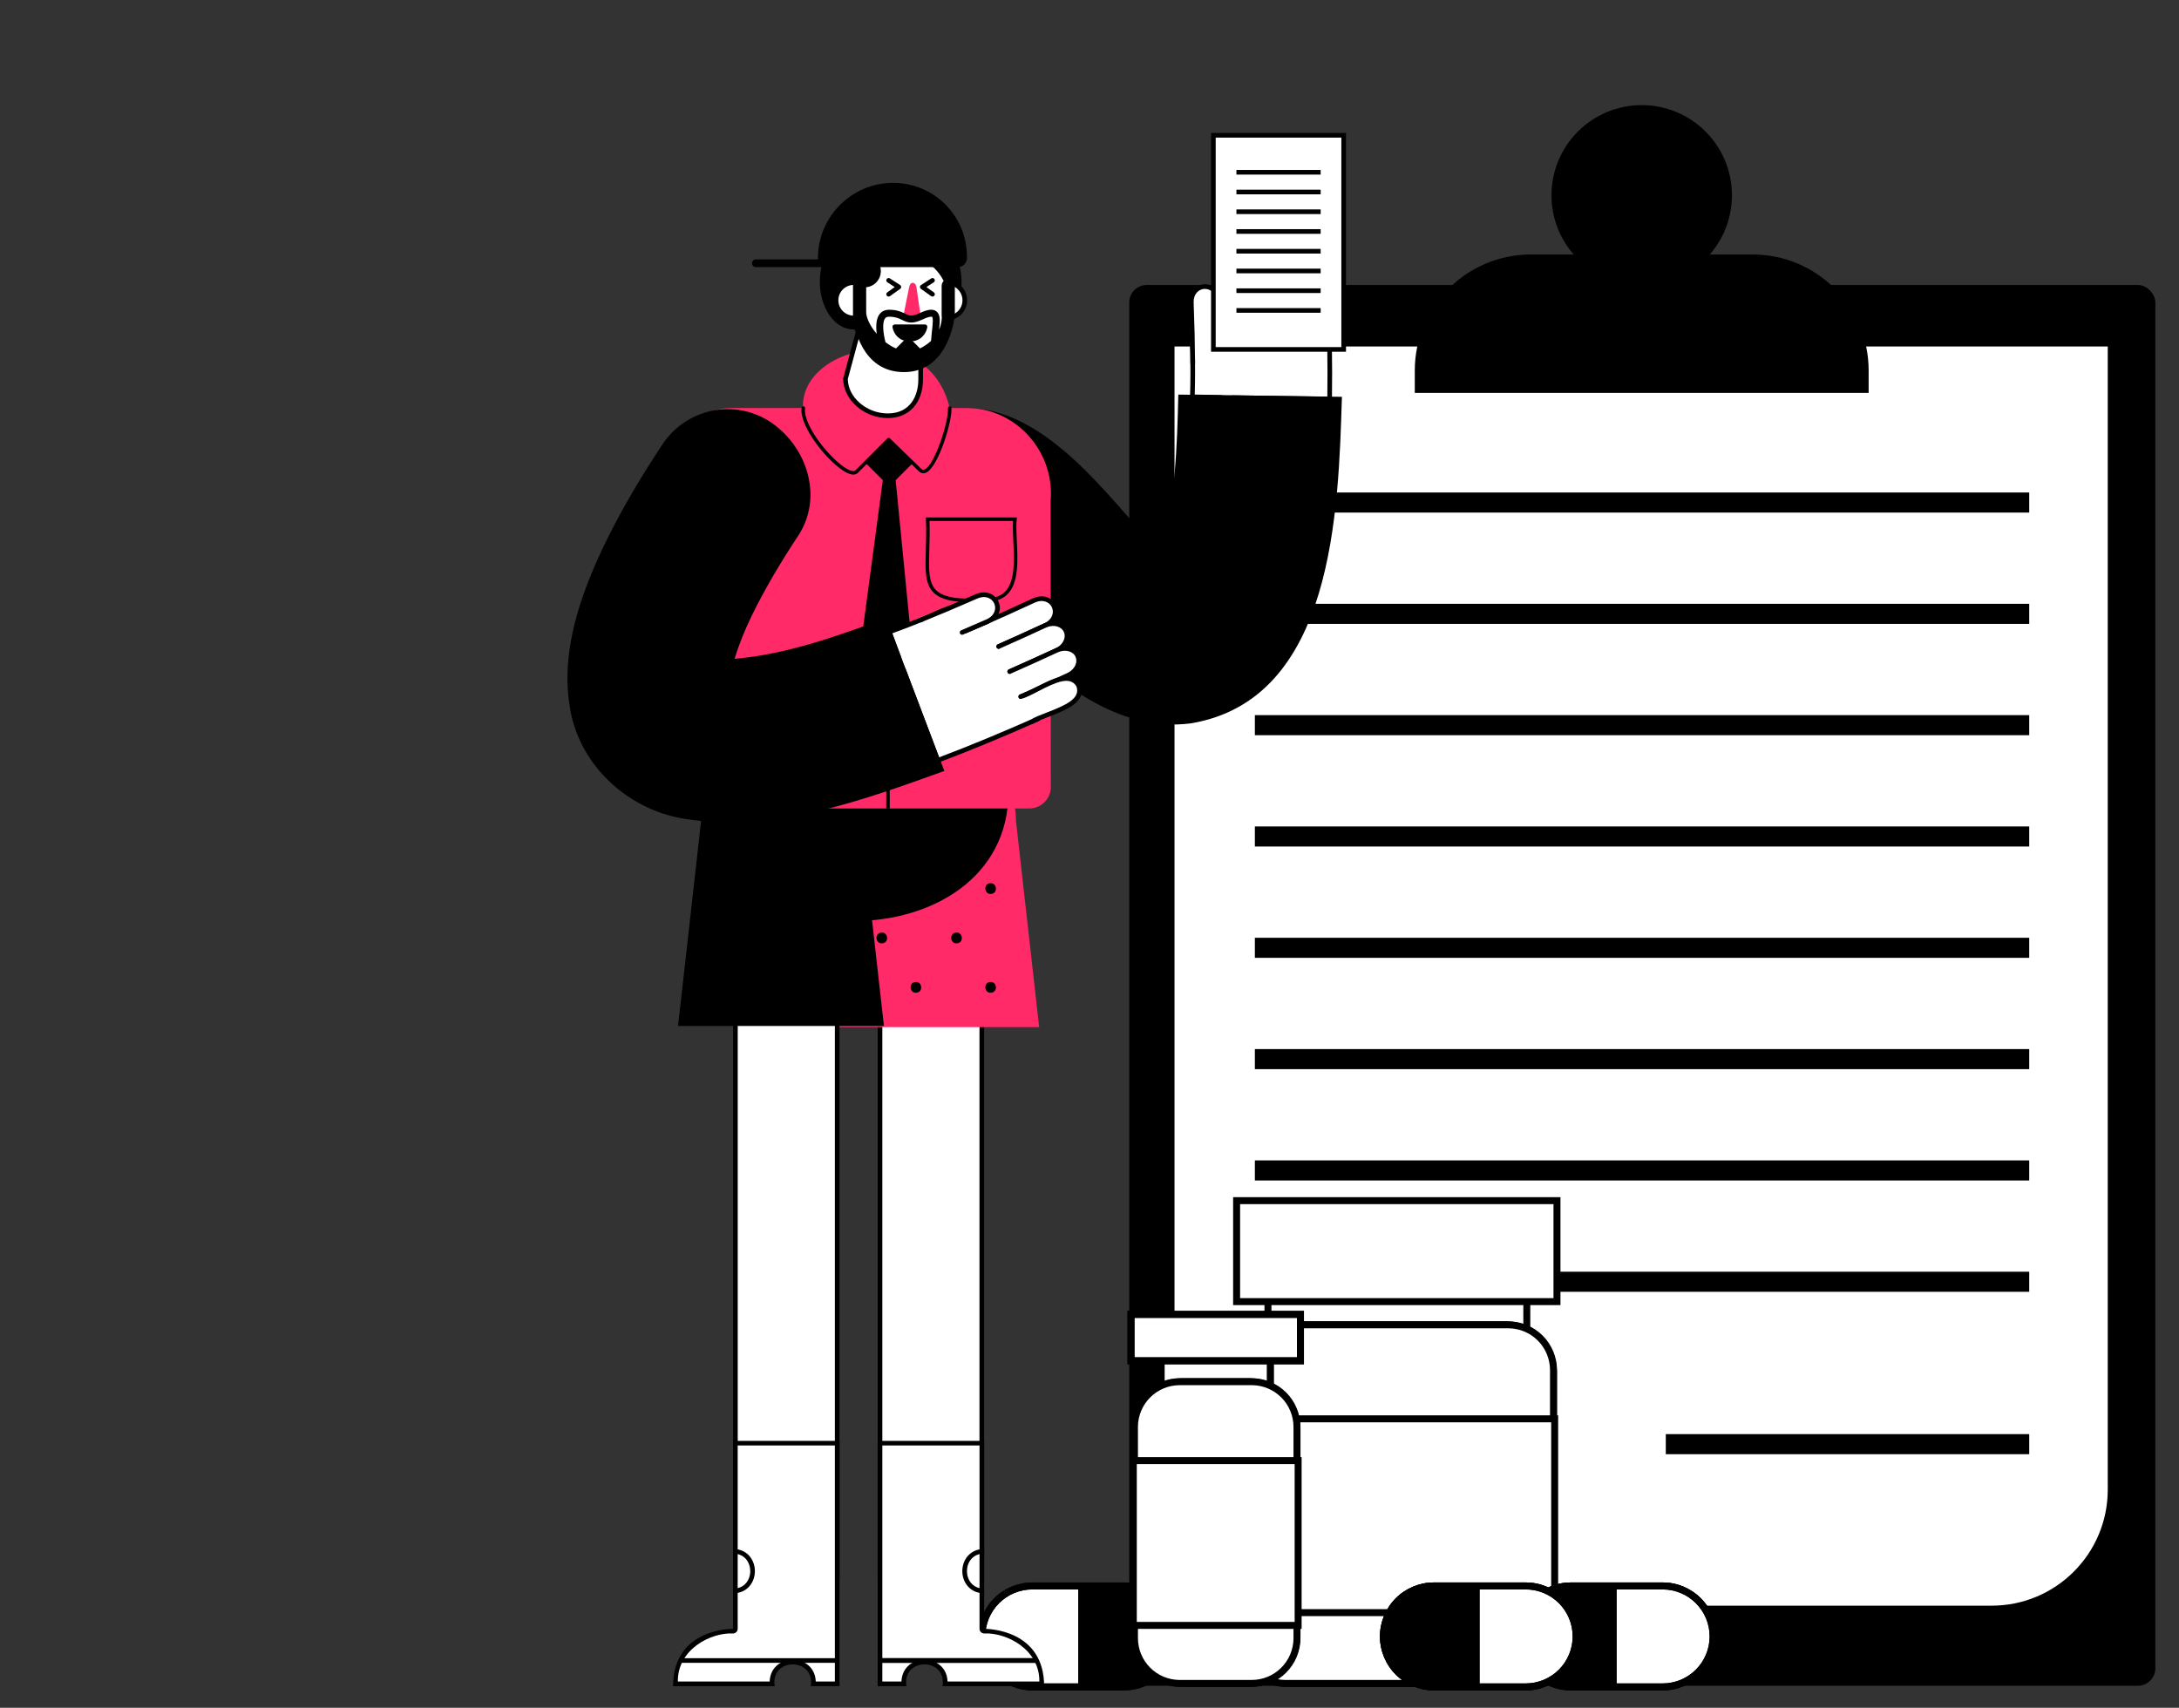 <svg viewBox="-213.862 123.422 1877.238 1471.566" fill="none" xmlns="http://www.w3.org/2000/svg" xmlns:xlink="http://www.w3.org/1999/xlink" overflow="visible" width="1877.238px" height="1471.566px"><rect x="-213.862" y="123.422" width="1877.238" height="1471.566" fill="#333333" stroke="none"/><g id="Master/Compositions/Doctor Prescription"><g id="Background Elements Medicine" transform="translate(473 214) scale(1 1)"><g id="Background Elements Medicine/Diagnosis"><g id="Wooden Clipboard"><rect id="Board" x="286" y="155" width="884" height="1207" rx="15" fill="black"/><g id="Paper"><path id="Rectangle Copy 38" d="M325 208H1129V1193C1129 1248.23 1084.23 1293 1029 1293H325V208Z" fill="white"/><g id="Writing"><rect id="Rectangle Copy 11" x="394.229" y="333.797" width="667.115" height="17.297" fill="black"/><rect id="Rectangle Copy 42" x="394.229" y="717.478" width="667.115" height="17.297" fill="black"/><rect id="Rectangle Copy 39" x="394.229" y="429.717" width="667.115" height="17.297" fill="black"/><rect id="Rectangle Copy 43" x="394.229" y="813.399" width="667.115" height="17.297" fill="black"/><rect id="Rectangle Copy 40" x="394.229" y="525.638" width="667.115" height="17.297" fill="black"/><rect id="Rectangle Copy 44" x="394.229" y="909.319" width="667.115" height="17.297" fill="black"/><rect id="Rectangle Copy 41" x="394.229" y="621.558" width="667.115" height="17.297" fill="black"/><rect id="Rectangle Copy 45" x="394.229" y="1005.24" width="667.115" height="17.297" fill="black"/><rect id="Rectangle Copy 46" x="748.241" y="1145.19" width="313.104" height="17.297" fill="black"/></g></g><path id="Path" fill-rule="evenodd" clip-rule="evenodd" d="M727.5 0C770.428 0 805.229 34.786 805.229 77.696C805.229 97.22 798.025 115.061 786.129 128.71L823 128.709C878.228 128.709 923 173.48 923 228.709V248H532V228.709C532 173.48 576.772 128.709 632 128.709L668.871 128.71C656.975 115.061 649.771 97.22 649.771 77.696C649.771 34.786 684.572 0 727.5 0Z" fill="black"/></g><g id="Group-Copy"><g id="Medicine-1"><g id="Rectangle"><path id="Vector" d="M628.5 1014H405.5V1072H628.5V1014Z" fill="white"/></g><g id="Rectangle-Copy-5"><path id="Vector_2" d="M631.5 1011H402.5V1075H631.5V1011ZM625.5 1017V1069H408.5V1017H625.5Z" fill="black"/></g><g id="Rectangle_2"><path id="Vector_3" d="M611 1049.5H422C398.804 1049.5 380 1068.3 380 1091.5V1319.5C380 1342.7 398.804 1361.5 422 1361.5H611C634.196 1361.5 653 1342.7 653 1319.5V1091.5C653 1068.3 634.196 1049.5 611 1049.5Z" fill="white"/><path id="Vector_4" d="M611 1363H422C410.466 1362.99 399.408 1358.4 391.253 1350.25C383.097 1342.09 378.511 1331.03 378.5 1319.5V1091.5C378.511 1079.97 383.097 1068.91 391.253 1060.75C399.408 1052.6 410.466 1048.01 422 1048H611C622.534 1048.01 633.592 1052.6 641.747 1060.75C649.903 1068.91 654.489 1079.97 654.5 1091.5V1319.5C654.489 1331.03 649.903 1342.09 641.747 1350.25C633.592 1358.4 622.534 1362.99 611 1363ZM422 1051C411.263 1051.01 400.969 1055.28 393.377 1062.88C385.784 1070.47 381.513 1080.76 381.5 1091.5V1319.5C381.513 1330.24 385.784 1340.53 393.377 1348.12C400.969 1355.72 411.263 1359.99 422 1360H611C621.737 1359.99 632.031 1355.72 639.623 1348.12C647.216 1340.53 651.487 1330.24 651.5 1319.5V1091.5C651.487 1080.76 647.216 1070.47 639.623 1062.88C632.031 1055.28 621.737 1051.01 611 1051H422Z" fill="black"/></g><g id="Rectangle-Copy-6"><path id="Vector_5" d="M612.5 1048C623.639 1048 634.322 1052.42 642.198 1060.3C650.075 1068.18 654.5 1078.86 654.5 1090V1321C654.5 1332.14 650.075 1342.82 642.198 1350.7C634.322 1358.58 623.639 1363 612.5 1363H420.5C414.984 1363 409.523 1361.91 404.427 1359.8C399.332 1357.69 394.702 1354.6 390.802 1350.7C386.901 1346.8 383.808 1342.17 381.697 1337.07C379.586 1331.98 378.5 1326.52 378.5 1321V1090C378.5 1078.86 382.925 1068.18 390.802 1060.3C398.678 1052.42 409.361 1048 420.5 1048H612.5ZM612.5 1054H420.5C411.055 1054 401.988 1057.71 395.254 1064.33C388.52 1070.95 384.657 1079.96 384.5 1089.4V1321C384.499 1330.44 388.209 1339.51 394.831 1346.25C401.453 1352.98 410.457 1356.84 419.9 1357H612.5C621.945 1357 631.012 1353.29 637.746 1346.67C644.48 1340.05 648.343 1331.04 648.5 1321.6V1090C648.501 1080.56 644.791 1071.49 638.169 1064.75C631.547 1058.02 622.543 1054.16 613.1 1054H612.5Z" fill="black"/></g><g id="Rectangle_3"><path id="Vector_6" d="M654.5 944H378.5V1031H654.5V944Z" fill="white"/></g><g id="Rectangle-Copy-4"><path id="Vector_7" d="M657.5 941H375.5V1034H657.5V941ZM651.5 947V1028H381.5V947H651.5Z" fill="black"/></g><g id="Rectangle_4"><path id="Vector_8" d="M652.5 1132H381.5V1299H652.5V1132Z" fill="white"/></g><g id="Rectangle-Copy"><path id="Vector_9" d="M655.5 1129H378.5V1302H655.5V1129ZM649.5 1135V1296H384.5V1135H649.5Z" fill="black"/></g><g id="Rectangle-Copy-2"><path id="Vector_10" d="M654 1130.5H380V1300.5H654V1130.5ZM651 1133.5V1297.5H383V1133.5H651Z" fill="black"/></g></g><g id="Pill"><g id="Rectangle_5"><path id="Vector_11" fill-rule="evenodd" clip-rule="evenodd" d="M666.5 1276H745.5C757.036 1276 768.099 1280.59 776.256 1288.74C784.413 1296.9 788.997 1307.96 789 1319.5V1319.5C788.997 1331.04 784.413 1342.1 776.256 1350.26C768.099 1358.41 757.036 1363 745.5 1363H666.5C654.964 1363 643.901 1358.41 635.744 1350.26C627.587 1342.1 623.003 1331.04 623 1319.5V1319.5C623.003 1307.96 627.587 1296.9 635.744 1288.74C643.901 1280.59 654.964 1276 666.5 1276V1276Z" fill="white"/><path id="Vector_12" d="M745.5 1366H666.5C654.167 1366 642.34 1361.1 633.62 1352.38C624.899 1343.66 620 1331.83 620 1319.5C620 1307.17 624.899 1295.34 633.62 1286.62C642.34 1277.9 654.167 1273 666.5 1273H745.5C757.833 1273 769.66 1277.9 778.38 1286.62C787.101 1295.34 792 1307.17 792 1319.5C792 1331.83 787.101 1343.66 778.38 1352.38C769.66 1361.1 757.833 1366 745.5 1366V1366ZM666.5 1279C655.759 1279 645.457 1283.27 637.862 1290.86C630.267 1298.46 626 1308.76 626 1319.5C626 1330.24 630.267 1340.54 637.862 1348.14C645.457 1355.73 655.759 1360 666.5 1360H745.5C756.241 1360 766.543 1355.73 774.138 1348.14C781.733 1340.54 786 1330.24 786 1319.5C786 1308.76 781.733 1298.46 774.138 1290.86C766.543 1283.27 756.241 1279 745.5 1279H666.5Z" fill="black"/></g><g id="Rectangle-Copy-7"><path id="Vector_13" fill-rule="evenodd" clip-rule="evenodd" d="M666.5 1276H745.5C757.036 1276 768.099 1280.59 776.256 1288.74C784.413 1296.9 788.997 1307.96 789 1319.5V1319.5C788.997 1331.04 784.413 1342.1 776.256 1350.26C768.099 1358.41 757.036 1363 745.5 1363H666.5C654.964 1363 643.901 1358.41 635.744 1350.26C627.587 1342.1 623.003 1331.04 623 1319.5V1319.5C623.003 1307.96 627.587 1296.9 635.744 1288.74C643.901 1280.59 654.964 1276 666.5 1276V1276Z" fill="white"/><path id="Vector_14" d="M745.5 1366H666.5C654.167 1366 642.34 1361.1 633.62 1352.38C624.899 1343.66 620 1331.83 620 1319.5C620 1307.17 624.899 1295.34 633.62 1286.62C642.34 1277.9 654.167 1273 666.5 1273H745.5C757.833 1273 769.66 1277.9 778.38 1286.62C787.101 1295.34 792 1307.17 792 1319.5C792 1331.83 787.101 1343.66 778.38 1352.38C769.66 1361.1 757.833 1366 745.5 1366V1366ZM666.5 1279C655.759 1279 645.457 1283.27 637.862 1290.86C630.267 1298.46 626 1308.76 626 1319.5C626 1330.24 630.267 1340.54 637.862 1348.14C645.457 1355.73 655.759 1360 666.5 1360H745.5C756.241 1360 766.543 1355.73 774.138 1348.14C781.733 1340.54 786 1330.24 786 1319.5C786 1308.76 781.733 1298.46 774.138 1290.86C766.543 1283.27 756.241 1279 745.5 1279H666.5Z" fill="black"/></g><g id="Rectangle-Copy-9"><path id="Vector_15" d="M745.5 1273H666.5C654.167 1273 642.34 1277.9 633.62 1286.62C624.899 1295.34 620 1307.17 620 1319.5C620 1331.83 624.899 1343.66 633.62 1352.38C642.34 1361.1 654.167 1366 666.5 1366H745.5C757.833 1366 769.66 1361.1 778.38 1352.38C787.101 1343.66 792 1331.83 792 1319.5C792 1307.17 787.101 1295.34 778.38 1286.62C769.66 1277.9 757.833 1273 745.5 1273ZM666.5 1279H745.5C756.241 1279 766.543 1283.27 774.138 1290.86C781.733 1298.46 786 1308.76 786 1319.5C786 1330.24 781.733 1340.54 774.138 1348.14C766.543 1355.73 756.241 1360 745.5 1360H666.5C655.759 1360 645.457 1355.73 637.862 1348.14C630.267 1340.54 626 1330.24 626 1319.5C626 1308.76 630.267 1298.46 637.862 1290.86C645.457 1283.27 655.759 1279 666.5 1279V1279Z" fill="black"/></g><g id="Combined-Shape"><path id="Vector_16" fill-rule="evenodd" clip-rule="evenodd" d="M706 1276V1363H666.5C654.963 1363 643.899 1358.42 635.741 1350.26C627.583 1342.1 623 1331.04 623 1319.5C623 1307.96 627.583 1296.9 635.741 1288.74C643.899 1280.58 654.963 1276 666.5 1276H706Z" fill="black"/></g></g><g id="Pill-2"><g id="Rectangle_6"><path id="Vector_17" fill-rule="evenodd" clip-rule="evenodd" d="M548.5 1276H627.5C639.036 1276 650.099 1280.59 658.256 1288.74C666.413 1296.9 670.997 1307.96 671 1319.5V1319.5C670.997 1331.04 666.413 1342.1 658.256 1350.26C650.099 1358.41 639.036 1363 627.5 1363H548.5C536.964 1363 525.901 1358.41 517.744 1350.26C509.587 1342.1 505.003 1331.04 505 1319.5V1319.5C505.003 1307.96 509.587 1296.9 517.744 1288.74C525.901 1280.59 536.964 1276 548.5 1276V1276Z" fill="white"/><path id="Vector_18" d="M627.5 1366H548.5C536.167 1366 524.34 1361.1 515.62 1352.38C506.899 1343.66 502 1331.83 502 1319.5C502 1307.17 506.899 1295.34 515.62 1286.62C524.34 1277.9 536.167 1273 548.5 1273H627.5C639.833 1273 651.66 1277.9 660.38 1286.62C669.101 1295.34 674 1307.17 674 1319.5C674 1331.83 669.101 1343.66 660.38 1352.38C651.66 1361.1 639.833 1366 627.5 1366V1366ZM548.5 1279C537.759 1279 527.457 1283.27 519.862 1290.86C512.267 1298.46 508 1308.76 508 1319.5C508 1330.24 512.267 1340.54 519.862 1348.14C527.457 1355.73 537.759 1360 548.5 1360H627.5C638.241 1360 648.543 1355.73 656.138 1348.14C663.733 1340.54 668 1330.24 668 1319.5C668 1308.76 663.733 1298.46 656.138 1290.86C648.543 1283.27 638.241 1279 627.5 1279H548.5Z" fill="black"/></g><g id="Rectangle-Copy-8"><path id="Vector_19" fill-rule="evenodd" clip-rule="evenodd" d="M548.5 1276H627.5C639.036 1276 650.099 1280.59 658.256 1288.74C666.413 1296.9 670.997 1307.96 671 1319.5V1319.5C670.997 1331.04 666.413 1342.1 658.256 1350.26C650.099 1358.41 639.036 1363 627.5 1363H548.5C536.964 1363 525.901 1358.41 517.744 1350.26C509.587 1342.1 505.003 1331.04 505 1319.5V1319.5C505.003 1307.96 509.587 1296.9 517.744 1288.74C525.901 1280.59 536.964 1276 548.5 1276V1276Z" fill="white"/><path id="Vector_20" d="M627.5 1366H548.5C536.167 1366 524.34 1361.1 515.62 1352.38C506.899 1343.66 502 1331.83 502 1319.5C502 1307.17 506.899 1295.34 515.62 1286.62C524.34 1277.9 536.167 1273 548.5 1273H627.5C639.833 1273 651.66 1277.9 660.38 1286.62C669.101 1295.34 674 1307.17 674 1319.5C674 1331.83 669.101 1343.66 660.38 1352.38C651.66 1361.1 639.833 1366 627.5 1366V1366ZM548.5 1279C537.759 1279 527.457 1283.27 519.862 1290.86C512.267 1298.46 508 1308.76 508 1319.5C508 1330.24 512.267 1340.54 519.862 1348.14C527.457 1355.73 537.759 1360 548.5 1360H627.5C638.241 1360 648.543 1355.73 656.138 1348.14C663.733 1340.54 668 1330.24 668 1319.5C668 1308.76 663.733 1298.46 656.138 1290.86C648.543 1283.27 638.241 1279 627.5 1279H548.5Z" fill="black"/></g><g id="Rectangle-Copy-10"><path id="Vector_21" d="M627.5 1273H548.5C536.167 1273 524.34 1277.9 515.62 1286.62C506.899 1295.34 502 1307.17 502 1319.5C502 1331.83 506.899 1343.66 515.62 1352.38C524.34 1361.1 536.167 1366 548.5 1366H627.5C639.833 1366 651.66 1361.1 660.38 1352.38C669.101 1343.66 674 1331.83 674 1319.5C674 1307.17 669.101 1295.34 660.38 1286.62C651.66 1277.9 639.833 1273 627.5 1273ZM548.5 1279H627.5C638.241 1279 648.543 1283.27 656.138 1290.86C663.733 1298.46 668 1308.76 668 1319.5C668 1330.24 663.733 1340.54 656.138 1348.14C648.543 1355.73 638.241 1360 627.5 1360H548.5C537.759 1360 527.457 1355.73 519.862 1348.14C512.267 1340.54 508 1330.24 508 1319.5C508 1308.76 512.267 1298.46 519.862 1290.86C527.457 1283.27 537.759 1279 548.5 1279V1279Z" fill="black"/></g><g id="Combined-Shape_2"><path id="Vector_22" fill-rule="evenodd" clip-rule="evenodd" d="M588 1276V1363H548.5C536.963 1363 525.899 1358.42 517.741 1350.26C509.583 1342.1 505 1331.04 505 1319.5C505 1307.96 509.583 1296.9 517.741 1288.74C525.899 1280.58 536.963 1276 548.5 1276H588Z" fill="black"/></g></g><g id="Pill-3"><g id="Rectangle_7"><path id="Vector_23" fill-rule="evenodd" clip-rule="evenodd" d="M281.5 1276H202.5C190.964 1276 179.901 1280.59 171.744 1288.74C163.587 1296.9 159.003 1307.96 159 1319.5V1319.5C159.003 1331.04 163.587 1342.1 171.744 1350.26C179.901 1358.41 190.964 1363 202.5 1363H281.5C293.036 1363 304.099 1358.41 312.256 1350.26C320.413 1342.1 324.997 1331.04 325 1319.5V1319.5C324.997 1307.96 320.413 1296.9 312.256 1288.74C304.099 1280.59 293.036 1276 281.5 1276V1276Z" fill="white"/><path id="Vector_24" d="M281.5 1366H202.5C190.167 1366 178.34 1361.1 169.62 1352.38C160.899 1343.66 156 1331.83 156 1319.5C156 1307.17 160.899 1295.34 169.62 1286.62C178.34 1277.9 190.167 1273 202.5 1273H281.5C293.833 1273 305.66 1277.9 314.38 1286.62C323.101 1295.34 328 1307.17 328 1319.5C328 1331.83 323.101 1343.66 314.38 1352.38C305.66 1361.1 293.833 1366 281.5 1366V1366ZM202.5 1279C191.759 1279 181.457 1283.27 173.862 1290.86C166.267 1298.46 162 1308.76 162 1319.5C162 1330.24 166.267 1340.54 173.862 1348.14C181.457 1355.73 191.759 1360 202.5 1360H281.5C292.241 1360 302.543 1355.73 310.138 1348.14C317.733 1340.54 322 1330.24 322 1319.5C322 1308.76 317.733 1298.46 310.138 1290.86C302.543 1283.27 292.241 1279 281.5 1279H202.5Z" fill="black"/></g><g id="Rectangle-Copy-11"><path id="Vector_25" d="M202.5 1273H281.5C293.833 1273 305.66 1277.9 314.38 1286.62C323.101 1295.34 328 1307.17 328 1319.5C328 1331.83 323.101 1343.66 314.38 1352.38C305.66 1361.1 293.833 1366 281.5 1366H202.5C190.167 1366 178.34 1361.1 169.62 1352.38C160.899 1343.66 156 1331.83 156 1319.5C156 1307.17 160.899 1295.34 169.62 1286.62C178.34 1277.9 190.167 1273 202.5 1273V1273ZM281.5 1279H202.5C191.759 1279 181.457 1283.27 173.862 1290.86C166.267 1298.46 162 1308.76 162 1319.5C162 1330.24 166.267 1340.54 173.862 1348.14C181.457 1355.73 191.759 1360 202.5 1360H281.5C292.241 1360 302.543 1355.73 310.138 1348.14C317.733 1340.54 322 1330.24 322 1319.5C322 1308.76 317.733 1298.46 310.138 1290.86C302.543 1283.27 292.241 1279 281.5 1279V1279Z" fill="black"/></g><g id="Combined-Shape_3"><path id="Vector_26" fill-rule="evenodd" clip-rule="evenodd" d="M242 1276V1363H281.5C293.037 1363 304.101 1358.42 312.259 1350.26C320.417 1342.1 325 1331.04 325 1319.5C325 1307.96 320.417 1296.9 312.259 1288.74C304.101 1280.58 293.037 1276 281.5 1276H242Z" fill="black"/></g></g><g id="Medicine-2"><g id="Rectangle-Copy-62"><path id="Vector_27" d="M407.5 1069H313.5V1118H407.5V1069Z" fill="white"/><path id="Vector_28" d="M410.5 1121H310.5V1066H410.5V1121ZM316.5 1115H404.5V1072H316.5V1115Z" fill="black"/></g><g id="Rectangle-Copy-64"><path id="Vector_29" d="M407.5 1069H313.5V1118H407.5V1069Z" fill="white"/></g><g id="Rectangle-Copy-65"><path id="Vector_30" d="M410.5 1066H310.5V1121H410.5V1066ZM404.5 1072V1115H316.5V1072H404.5Z" fill="black"/></g><g id="Rectangle-Copy-63"><path id="Vector_31" d="M390 1098.5H331C307.804 1098.5 289 1117.3 289 1140.5V1319.5C289 1342.7 307.804 1361.5 331 1361.5H390C413.196 1361.5 432 1342.7 432 1319.5V1140.5C432 1117.3 413.196 1098.5 390 1098.5Z" fill="white"/><path id="Vector_32" d="M390 1363H331C319.466 1362.99 308.408 1358.4 300.253 1350.25C292.097 1342.09 287.511 1331.03 287.5 1319.5V1140.5C287.511 1128.97 292.097 1117.91 300.253 1109.75C308.408 1101.6 319.466 1097.01 331 1097H390C401.534 1097.01 412.592 1101.6 420.747 1109.75C428.903 1117.91 433.489 1128.97 433.5 1140.5V1319.5C433.489 1331.03 428.903 1342.09 420.747 1350.25C412.592 1358.4 401.534 1362.99 390 1363V1363ZM331 1100C320.263 1100.01 309.969 1104.28 302.377 1111.88C294.784 1119.47 290.513 1129.76 290.5 1140.5V1319.5C290.513 1330.24 294.784 1340.53 302.377 1348.12C309.969 1355.72 320.263 1359.99 331 1360H390C400.737 1359.99 411.031 1355.72 418.623 1348.12C426.216 1340.53 430.487 1330.24 430.5 1319.5V1140.5C430.487 1129.76 426.216 1119.47 418.623 1111.88C411.031 1104.28 400.737 1100.01 390 1100H331Z" fill="black"/></g><g id="Rectangle-Copy-71"><path id="Vector_33" d="M391.5 1097C402.639 1097 413.322 1101.42 421.198 1109.3C429.075 1117.18 433.5 1127.86 433.5 1139V1321C433.5 1326.52 432.414 1331.98 430.303 1337.07C428.192 1342.17 425.099 1346.8 421.198 1350.7C417.298 1354.6 412.668 1357.69 407.573 1359.8C402.477 1361.91 397.016 1363 391.5 1363H329.5C323.984 1363 318.523 1361.91 313.427 1359.8C308.332 1357.69 303.702 1354.6 299.802 1350.7C295.901 1346.8 292.808 1342.17 290.697 1337.07C288.586 1331.98 287.5 1326.52 287.5 1321V1139C287.5 1127.86 291.925 1117.18 299.802 1109.3C307.678 1101.42 318.361 1097 329.5 1097H391.5ZM391.5 1103H329.5C320.055 1103 310.988 1106.71 304.254 1113.33C297.52 1119.95 293.657 1128.96 293.5 1138.4V1321C293.499 1330.44 297.209 1339.51 303.831 1346.25C310.453 1352.98 319.457 1356.84 328.9 1357H391.5C400.945 1357 410.012 1353.29 416.746 1346.67C423.48 1340.05 427.343 1331.04 427.5 1321.6V1139C427.501 1129.56 423.791 1120.49 417.169 1113.75C410.547 1107.02 401.543 1103.16 392.1 1103H391.5Z" fill="black"/></g><g id="Rectangle-Copy-66"><path id="Vector_34" d="M433.5 1042H287.5V1082H433.5V1042Z" fill="white"/><path id="Vector_35" d="M436.5 1085H284.5V1039H436.5V1085ZM290.5 1079H430.5V1045H290.5V1079Z" fill="black"/></g><g id="Rectangle-Copy-70"><path id="Vector_36" d="M436.5 1039H284.5V1085H436.5V1039ZM430.5 1045V1079H290.5V1045H430.5Z" fill="black"/></g><g id="Rectangle-Copy-67"><path id="Vector_37" d="M431.5 1168H289.5V1310H431.5V1168Z" fill="white"/></g><g id="Rectangle-Copy-72"><path id="Vector_38" d="M434.5 1165H286.5V1313H434.5V1165ZM428.5 1171V1307H292.5V1171H428.5Z" fill="black"/></g><g id="Rectangle-Copy-69"><path id="Vector_39" d="M433 1166.5H288V1311.5H433V1166.5ZM430 1169.5V1308.5H291V1169.5H430Z" fill="black"/></g></g></g></g></g><g id="Master/Character/Standing" transform="translate(-84 0) scale(1 1)"><g id="Master/Character/Standing"><g id="Lower Body" transform="translate(-104 695) scale(1 1)"><g id="Lower Body/Dotted Shorts"><g id="blue"><g id="leg"><path id="Fill 1" fill-rule="evenodd" clip-rule="evenodd" d="M732.281 787.602H819.978V272.84H732.281V787.602Z" fill="white"/><path id="Fill 2" fill-rule="evenodd" clip-rule="evenodd" d="M730.281 789.602H821.978V270.858H730.281V789.602ZM734.281 785.602H817.978V274.82H734.281V785.602Z" fill="black"/><g id="shoe"><path id="Fill 3" fill-rule="evenodd" clip-rule="evenodd" d="M788.433 879.336C789.452 854.272 751.743 854.284 752.767 879.336H732.281V671.982H820.015C819.978 697.788 820.042 804.086 820.015 831.936C819.992 833.08 821.056 834.041 822.19 833.935C843.281 833.062 872.886 849.28 871.646 879.336H788.433Z" fill="white"/><path id="Fill 5" fill-rule="evenodd" clip-rule="evenodd" d="M822.015 670.002V831.935C825.489 831.951 873.594 832.642 873.674 881.336H786.148C790.041 856.318 751.154 856.333 755.052 881.336H730.281V670.002H822.015ZM818.015 673.964H734.281V877.336H750.742C751.727 852.366 789.478 852.38 790.459 877.336H869.554C869.895 849.625 841.233 835.066 822.188 835.936C819.983 836.064 817.971 834.152 818.015 831.935C818.016 804.874 818.015 699.032 818.015 673.964V673.964Z" fill="black"/><path id="Fill 7" fill-rule="evenodd" clip-rule="evenodd" d="M732.205 861.25H867.328V857.25H732.205V861.25Z" fill="black"/><path id="Fill 9" fill-rule="evenodd" clip-rule="evenodd" d="M821.969 801.354C809.635 801.298 803.183 791.691 803.184 782.231C803.185 772.769 809.638 763.162 821.969 763.108L821.987 767.108C811.817 767.152 807.184 774.979 807.184 782.231C807.183 789.482 811.815 797.308 821.988 797.354L821.969 801.354Z" fill="black"/><path id="Fill 10" fill-rule="evenodd" clip-rule="evenodd" d="M732.205 861.25H867.328V857.25H732.205V861.25Z" fill="black"/></g></g><g id="pants"><path id="Fill 11" fill-rule="evenodd" clip-rule="evenodd" d="M869.391 313.456H692.014L712.014 135.561C712.014 97.99 742.767 67.532 780.703 67.532C818.638 67.532 849.391 97.99 849.391 135.561L869.391 313.456Z" fill="#ff2a67"/><g id="Group 4"><path id="Fill 12" fill-rule="evenodd" clip-rule="evenodd" d="M763.652 113.566C757.621 114.234 756.693 104.83 762.754 104.336C768.784 103.669 769.713 113.073 763.652 113.566" fill="black"/><path id="Fill 13" fill-rule="evenodd" clip-rule="evenodd" d="M828.029 113.566C821.998 114.234 821.07 104.83 827.131 104.336C833.161 103.669 834.09 113.073 828.029 113.566" fill="black"/><path id="Fill 14" fill-rule="evenodd" clip-rule="evenodd" d="M734.275 156.131C728.244 156.798 727.316 147.395 733.376 146.901C739.407 146.234 740.336 155.638 734.275 156.131" fill="black"/><path id="Fill 15" fill-rule="evenodd" clip-rule="evenodd" d="M798.652 156.131C792.621 156.798 791.693 147.395 797.754 146.901C803.784 146.234 804.713 155.638 798.652 156.131" fill="black"/><path id="Fill 16" fill-rule="evenodd" clip-rule="evenodd" d="M763.652 198.697C757.621 199.365 756.693 189.961 762.754 189.467C768.785 188.799 769.713 198.204 763.652 198.697" fill="black"/><path id="Fill 17" fill-rule="evenodd" clip-rule="evenodd" d="M828.029 198.697C821.998 199.365 821.07 189.961 827.131 189.467C833.161 188.799 834.09 198.204 828.029 198.697" fill="black"/><path id="Fill 18" fill-rule="evenodd" clip-rule="evenodd" d="M734.275 241.262C728.244 241.93 727.316 232.526 733.376 232.032C739.407 231.365 740.336 240.769 734.275 241.262" fill="black"/><path id="Fill 19" fill-rule="evenodd" clip-rule="evenodd" d="M798.652 241.262C792.621 241.93 791.693 232.526 797.754 232.032C803.785 231.365 804.713 240.769 798.652 241.262" fill="black"/><path id="Fill 20" fill-rule="evenodd" clip-rule="evenodd" d="M763.652 283.827C757.621 284.495 756.693 275.091 762.754 274.597C768.785 273.93 769.713 283.334 763.652 283.827" fill="black"/><path id="Fill 21" fill-rule="evenodd" clip-rule="evenodd" d="M828.029 283.827C821.998 284.495 821.07 275.091 827.131 274.597C833.161 273.93 834.09 283.334 828.029 283.827" fill="black"/></g></g></g><g id="black"><g id="leg_2"><path id="Fill 23" fill-rule="evenodd" clip-rule="evenodd" d="M607.697 787.602H695.394V272.84H607.697V787.602Z" fill="white"/><path id="Fill 24" fill-rule="evenodd" clip-rule="evenodd" d="M605.697 789.602H697.394V270.858H605.697V789.602ZM609.697 785.602H693.394V274.82H609.697V785.602Z" fill="black"/><g id="shoe_2"><path id="Fill 26" fill-rule="evenodd" clip-rule="evenodd" d="M639.241 879.336C638.222 854.272 675.931 854.284 674.907 879.336H695.393V671.982H607.659C607.696 697.788 607.632 804.086 607.659 831.936C607.682 833.08 606.618 834.041 605.484 833.935C584.393 833.062 554.788 849.28 556.028 879.336H639.241Z" fill="white"/><path id="Fill 27" fill-rule="evenodd" clip-rule="evenodd" d="M605.659 670.002V831.935C602.185 831.951 554.081 832.642 554 881.336H641.526C637.634 856.318 676.52 856.333 672.622 881.336H697.393V670.002H605.659ZM609.659 673.964H693.393V877.336H676.932C675.947 852.366 638.196 852.38 637.215 877.336H558.12C557.779 849.625 586.442 835.065 605.486 835.936C607.692 836.064 609.704 834.152 609.659 831.935C609.659 804.874 609.659 699.032 609.659 673.964V673.964Z" fill="black"/><path id="Fill 28" fill-rule="evenodd" clip-rule="evenodd" d="M560.348 861.25H695.471V857.25H560.348V861.25Z" fill="black"/><path id="Fill 29" fill-rule="evenodd" clip-rule="evenodd" d="M605.706 801.354L605.688 797.354C615.861 797.308 620.492 789.482 620.491 782.231C620.49 774.979 615.857 767.152 605.689 767.108L605.706 763.108C618.038 763.162 624.491 772.769 624.492 782.231C624.493 791.691 618.04 801.298 605.706 801.354" fill="black"/></g></g><g id="pants_2"><path id="Fill 22" fill-rule="evenodd" clip-rule="evenodd" d="M576.957 111.038C577.415 -37.022 842.538 -37.007 842.969 111.046C842.512 259.098 577.389 259.083 576.957 111.038" fill="black"/><path id="Fill 25" fill-rule="evenodd" clip-rule="evenodd" d="M558.283 312.456H735.66L715.66 134.561C715.66 96.99 684.907 66.532 646.971 66.532C609.036 66.532 578.283 96.99 578.283 134.561L558.283 312.456Z" fill="black"/></g></g></g></g><g id="Upper Body" transform="translate(-53 129) scale(1 1)"><g id="Upper Body/Holding Document"><g id="left"><g id="Group 2"><path id="Fill 1" fill-rule="evenodd" clip-rule="evenodd" d="M1067.19 244.801C956.308 253.648 975.118 222.591 974.214 336.867L1068.63 338.303C1069.09 306.792 1068.47 275.69 1067.19 244.801" fill="white"/><path id="Fill 3" fill-rule="evenodd" clip-rule="evenodd" d="M976.224 334.897L1066.66 336.272C1067.03 308.343 1066.57 279.081 1065.27 246.956C1042.57 248.692 1025.24 248.762 1012.49 248.813C994.42 248.886 984.464 248.926 979.977 253.532C974.998 258.641 975.264 270.705 975.794 294.74C976.03 305.465 976.322 318.711 976.224 334.897M1068.63 340.303C1068.62 340.303 1068.61 340.303 1068.6 340.302L974.18 338.866C973.081 338.85 972.202 337.949 972.21 336.851C972.345 319.819 972.04 305.962 971.795 294.828C971.223 268.89 970.962 257.052 977.112 250.74C982.77 244.933 992.698 244.893 1012.48 244.813C1025.55 244.76 1043.45 244.688 1067.03 242.807C1067.57 242.763 1068.1 242.943 1068.51 243.303C1068.92 243.664 1069.16 244.174 1069.18 244.718C1070.59 278.504 1071.06 309.126 1070.63 338.332C1070.62 338.863 1070.4 339.368 1070.02 339.738C1069.65 340.1 1069.15 340.303 1068.63 340.303" fill="black"/><path id="Fill 5" fill-rule="evenodd" clip-rule="evenodd" d="M996.664 253.417C996.088 238.756 995.36 224.094 994.523 209.433C993.333 191.028 969.95 192.484 970.957 210.806C971.988 228.607 972.825 246.392 973.417 264.14" fill="white"/><path id="Fill 7" fill-rule="evenodd" clip-rule="evenodd" d="M973.416 266.141C972.342 266.141 971.454 265.289 971.418 264.208C970.853 247.244 970.026 229.317 968.96 210.922C968.392 200.579 974.99 194.758 981.802 194.351C990.795 193.821 996.013 201.467 996.52 209.305C997.414 224.978 998.114 239.377 998.663 253.339C998.706 254.443 997.846 255.373 996.743 255.416C995.631 255.457 994.709 254.6 994.666 253.496C994.119 239.558 993.419 225.182 992.527 209.548C992.004 201.455 986.722 198.068 982.041 198.344C977.353 198.624 972.51 202.61 972.954 210.697C974.021 229.118 974.849 247.079 975.416 264.074C975.453 265.178 974.588 266.103 973.484 266.14C973.461 266.141 973.438 266.141 973.416 266.141" fill="black"/><path id="Fill 9" fill-rule="evenodd" clip-rule="evenodd" d="M996.665 253.417C996.089 238.756 995.361 224.094 994.524 209.433C994.05 201.654 998.933 195.007 1005.44 194.586C1011.94 194.165 1017.61 200.197 1018.09 208.061C1018.94 222.864 1019.67 237.679 1020.25 252.51" fill="white"/><path id="Fill 11" fill-rule="evenodd" clip-rule="evenodd" d="M996.663 255.417C995.595 255.417 994.708 254.573 994.666 253.495C994.119 239.557 993.419 225.181 992.527 209.547C991.987 200.692 997.72 193.082 1005.31 192.59C1008.58 192.379 1011.83 193.541 1014.47 195.865C1017.75 198.756 1019.8 203.157 1020.09 207.939C1020.99 223.77 1021.7 238.321 1022.25 252.432C1022.3 253.536 1021.44 254.465 1020.33 254.509C1019.23 254.542 1018.3 253.693 1018.26 252.589C1017.7 238.502 1017 223.974 1016.09 208.175C1015.87 204.454 1014.31 201.058 1011.82 198.866C1009.97 197.227 1007.8 196.437 1005.57 196.582C1000.17 196.931 996.113 202.642 996.52 209.311C997.414 224.977 998.115 239.376 998.663 253.339C998.706 254.442 997.847 255.372 996.743 255.416C996.716 255.417 996.689 255.417 996.663 255.417" fill="black"/><path id="Fill 13" fill-rule="evenodd" clip-rule="evenodd" d="M1020.25 252.511C1019.67 237.679 1018.94 222.865 1018.09 208.062C1017.61 200.211 1022.49 193.506 1029 193.084C1035.5 192.663 1041.17 198.754 1041.66 206.689C1042.51 221.634 1043.25 236.602 1043.84 251.604" fill="white"/><path id="Fill 15" fill-rule="evenodd" clip-rule="evenodd" d="M1020.25 254.511C1019.18 254.511 1018.3 253.667 1018.26 252.589C1017.7 238.502 1017 223.975 1016.09 208.176C1015.55 199.249 1021.28 191.581 1028.87 191.088C1032.12 190.879 1035.36 192.039 1037.99 194.356C1041.29 197.271 1043.36 201.722 1043.65 206.568C1044.57 222.566 1045.28 237.269 1045.84 251.526C1045.88 252.63 1045.03 253.559 1043.92 253.603C1042.81 253.642 1041.89 252.786 1041.84 251.683C1041.29 237.45 1040.57 222.77 1039.66 206.803C1039.43 203.019 1037.86 199.573 1035.34 197.356C1033.49 195.724 1031.34 194.939 1029.13 195.08C1023.73 195.43 1019.68 201.199 1020.09 207.94C1020.99 223.771 1021.7 238.322 1022.25 252.433C1022.3 253.536 1021.44 254.466 1020.33 254.51C1020.31 254.511 1020.28 254.511 1020.25 254.511" fill="black"/><path id="Fill 17" fill-rule="evenodd" clip-rule="evenodd" d="M984.485 335.062C954.696 336.602 946.727 324.227 948.767 296.084C946.983 276.52 949.005 256.444 973.318 254.314C976.892 261.242 980.497 268.209 983.999 275.204" fill="white"/><path id="Fill 19" fill-rule="evenodd" clip-rule="evenodd" d="M974.213 336.867C963.771 336.708 950.378 336.349 950.378 336.349C950.788 325.312 950.797 307.514 950.594 296.057C948.933 277.616 950.488 256.156 973.076 254.325C973.318 261.379 973.591 268.438 973.76 275.482" fill="white"/><path id="Fill 21" fill-rule="evenodd" clip-rule="evenodd" d="M974.214 338.867C974.204 338.867 974.193 338.867 974.183 338.867C963.849 338.709 950.459 338.352 950.325 338.349C949.791 338.335 949.285 338.107 948.92 337.718C948.554 337.328 948.36 336.809 948.38 336.275C948.787 325.321 948.795 307.455 948.596 296.165C947.633 285.425 947.288 270.094 955.247 260.646C959.375 255.744 965.32 252.947 972.915 252.331C973.459 252.286 973.999 252.468 974.407 252.831C974.815 253.195 975.056 253.71 975.075 254.256L975.244 259.086C975.433 264.445 975.629 269.987 975.76 275.434C975.786 276.538 974.912 277.455 973.808 277.481C972.702 277.505 971.787 276.634 971.761 275.53C971.631 270.106 971.435 264.575 971.246 259.227L971.153 256.553C965.61 257.364 961.394 259.557 958.306 263.222C951.292 271.549 951.683 285.847 952.587 295.878C952.591 295.926 952.593 295.974 952.594 296.022C952.783 306.694 952.788 323.277 952.445 334.402C956.583 334.508 966.317 334.746 974.244 334.867C975.348 334.884 976.23 335.793 976.213 336.898C976.196 337.992 975.304 338.867 974.214 338.867" fill="black"/><path id="Fill 23" fill-rule="evenodd" clip-rule="evenodd" d="M973.836 278.297C973.643 270.374 973.365 262.438 973.083 254.502C972.265 236.307 948.857 237.336 949.493 255.407C950.162 272.955 950.598 290.444 950.727 307.825" fill="white"/><path id="Fill 25" fill-rule="evenodd" clip-rule="evenodd" d="M950.726 309.825C949.628 309.825 948.735 308.939 948.726 307.84C948.605 291.341 948.19 273.725 947.494 255.483C947.134 245.254 953.852 239.629 960.675 239.356C969.67 238.991 974.732 246.657 975.08 254.412C975.382 262.885 975.647 270.512 975.835 278.249C975.862 279.353 974.989 280.27 973.884 280.297C972.773 280.313 971.863 279.45 971.836 278.346C971.648 270.631 971.384 263.015 971.084 254.573C970.725 246.602 965.517 243.159 960.835 243.353C956.138 243.541 951.211 247.371 951.491 255.336C952.189 273.614 952.604 291.27 952.726 307.81C952.734 308.915 951.846 309.817 950.741 309.825H950.726Z" fill="black"/><path id="Fill 27" fill-rule="evenodd" clip-rule="evenodd" d="M1043.84 251.604C1045.46 237.979 1034.35 204.345 1053.18 201.749C1072.53 202.306 1064.78 237.175 1067.43 250.698" fill="white"/><path id="Fill 29" fill-rule="evenodd" clip-rule="evenodd" d="M1043.84 253.604C1043.77 253.604 1043.69 253.599 1043.61 253.59C1042.51 253.459 1041.73 252.465 1041.86 251.368C1042.29 247.706 1041.72 242.246 1041.12 236.466C1039.52 221.061 1037.53 201.888 1052.91 199.768C1053.02 199.753 1053.13 199.747 1053.24 199.75C1069.22 200.21 1069 219.966 1068.82 235.839C1068.76 241.469 1068.7 246.787 1069.39 250.312C1069.61 251.396 1068.9 252.448 1067.82 252.66C1066.73 252.871 1065.68 252.166 1065.47 251.083C1064.7 247.154 1064.76 241.636 1064.82 235.795C1065.02 217.924 1064.29 204.208 1053.29 203.754C1042.76 205.343 1043.3 218.73 1045.1 236.053C1045.73 242.061 1046.32 247.735 1045.83 251.84C1045.71 252.856 1044.84 253.604 1043.84 253.604" fill="black"/></g><g id="Group"><path id="Fill 63" fill-rule="evenodd" clip-rule="evenodd" d="M968.477 295.511H1080.73V111H968.477V295.511Z" fill="white"/><path id="Fill 64" fill-rule="evenodd" clip-rule="evenodd" d="M970.477 293.511H1078.73V113H970.477V293.511ZM966.477 297.511H1082.73V109H966.477V297.511Z" fill="black"/><path id="Fill 66" fill-rule="evenodd" clip-rule="evenodd" d="M988.32 144.861H1060.89V140.861H988.32V144.861Z" fill="black"/><path id="Fill 68" fill-rule="evenodd" clip-rule="evenodd" d="M988.32 161.869H1060.89V157.869H988.32V161.869Z" fill="black"/><path id="Fill 70" fill-rule="evenodd" clip-rule="evenodd" d="M988.32 178.877H1060.89V174.877H988.32V178.877Z" fill="black"/><path id="Fill 72" fill-rule="evenodd" clip-rule="evenodd" d="M988.32 195.885H1060.89V191.885H988.32V195.885Z" fill="black"/><path id="Fill 74" fill-rule="evenodd" clip-rule="evenodd" d="M988.32 212.893H1060.89V208.893H988.32V212.893Z" fill="black"/><path id="Fill 76" fill-rule="evenodd" clip-rule="evenodd" d="M988.32 229.901H1060.89V225.901H988.32V229.901Z" fill="black"/><path id="Fill 78" fill-rule="evenodd" clip-rule="evenodd" d="M988.32 246.909H1060.89V242.909H988.32V246.909Z" fill="black"/><path id="Fill 80" fill-rule="evenodd" clip-rule="evenodd" d="M988.32 263.916H1060.89V259.916H988.32V263.916Z" fill="black"/></g><path id="Fill 31" fill-rule="evenodd" clip-rule="evenodd" d="M938.279 334.436C937.172 380.431 935.798 425.721 922.937 468.879C891.883 443.895 832.597 346.529 757.178 346.183C681.76 345.838 716.927 442.624 728.458 459.118C747.748 486.614 767.825 512.788 791.032 537.916C831.164 581.352 886.156 625.853 949.079 617.739C1072.34 597.116 1076.15 434.417 1079.22 336.348L938.279 334.436Z" fill="black"/></g><g id="torso"><path id="Fill 33" fill-rule="evenodd" clip-rule="evenodd" d="M809.85 691.074H514.111C504.448 691.074 496.277 683.92 495 674.341L510.307 406.597C506.03 374.515 520.989 346.009 553.354 346.009H756.779C798.71 346.32 831.762 383.845 828.304 425.569L828.395 670.717C829.415 681.64 820.821 691.074 809.85 691.074Z" fill="#ff2a67"/><path id="Fill 35" fill-rule="evenodd" clip-rule="evenodd" d="M741.335 346.008C717.12 244.035 537.081 316.125 653.996 401.242C656.094 402.948 659.142 402.782 661.056 400.869L674.921 387.003L688.741 373.183C695.359 379.614 708.968 392.829 715.63 399.304C725.825 409.815 742.156 358.983 741.335 346.008" fill="#ff2a67"/><path id="Fill 37" fill-rule="evenodd" clip-rule="evenodd" d="M683.697 408.17L669.496 393.97L689.252 374.214L709.007 393.97L694.767 408.21L708.637 450.278L741.337 346.008H615.234L678.196 450.999C678.213 450.925 683.664 408.234 683.697 408.17" fill="#ff2a67"/><path id="Fill 39" fill-rule="evenodd" clip-rule="evenodd" d="M711.383 577.757L694.766 408.21L709.007 393.97L689.251 374.215L669.496 393.97L683.696 408.17C683.675 408.152 660.951 578.464 660.941 578.478C690.532 614.533 684.489 620.622 711.383 577.757" fill="black"/><path id="Fill 41" fill-rule="evenodd" clip-rule="evenodd" d="M658.323 403.351C656.558 403.351 654.459 402.709 652.034 401.431C636.906 393.459 611.333 361.749 613.75 345.784C613.874 344.965 614.639 344.402 615.457 344.525C616.277 344.649 616.84 345.414 616.716 346.233C615.75 352.613 620.288 363.372 628.856 375.013C636.632 385.578 646.509 395.128 653.432 398.777C655.263 399.741 658.555 401.154 660.033 399.774C663.811 395.99 669.771 390.031 675.503 384.301L687.681 372.122C688.261 371.542 689.2 371.535 689.788 372.107L716.677 398.228C717.677 399.258 718.581 399.466 719.734 398.956C728.404 395.119 740.568 357.625 739.839 346.103C739.787 345.276 740.414 344.564 741.241 344.511C742.068 344.461 742.781 345.087 742.833 345.913C743.573 357.605 731.372 397.087 720.948 401.7C718.655 402.715 716.384 402.235 714.555 400.348L688.758 375.289L677.624 386.423C671.893 392.152 665.933 398.111 662.118 401.931C661.103 402.879 659.836 403.351 658.323 403.351" fill="black"/><path id="Fill 43" fill-rule="evenodd" clip-rule="evenodd" d="M723.898 443.312C724.245 452.654 723.987 461.008 723.758 468.425C723.255 484.729 722.891 496.51 729.708 503.077C736.305 509.433 749.668 511.425 774.389 509.738L774.466 509.735C780.928 509.624 785.785 507.738 789.314 503.969C797.807 494.898 796.919 476.724 796.136 460.69C795.824 454.292 795.527 448.211 795.897 443.312H723.898ZM759.621 513.299C743.218 513.299 733.334 510.736 727.627 505.238C719.851 497.747 720.232 485.409 720.76 468.333C721 460.556 721.272 451.742 720.837 441.878L720.768 440.312H799.23L799.036 441.985C798.466 446.891 798.79 453.522 799.133 460.543C799.945 477.173 800.865 496.021 791.504 506.019C787.455 510.344 781.753 512.603 774.556 512.733C769.061 513.108 764.097 513.299 759.621 513.299V513.299Z" fill="black"/><path id="Fill 45" fill-rule="evenodd" clip-rule="evenodd" d="M686.66 691.073H689.66V608.967H686.66V691.073Z" fill="black"/></g><g id="right"><g id="Group 3"><path id="Fill 47" fill-rule="evenodd" clip-rule="evenodd" d="M817.426 613.911C768.445 514.042 804.244 520.123 697.633 561.281L730.998 649.617C760.474 638.468 789.17 626.456 817.426 613.911" fill="white"/><path id="Fill 48" fill-rule="evenodd" clip-rule="evenodd" d="M700.205 562.429L732.162 647.036C758.278 637.115 785.326 625.939 814.719 612.923C804.76 592.445 798.328 576.361 793.594 564.521C786.884 547.74 783.187 538.496 777.255 536.015C770.674 533.264 759.552 537.944 737.396 547.269C727.507 551.431 715.295 556.571 700.205 562.429M730.998 651.616C730.717 651.616 730.437 651.557 730.175 651.439C729.692 651.22 729.315 650.819 729.127 650.323L695.762 561.987C695.374 560.959 695.888 559.81 696.913 559.414C712.803 553.28 725.579 547.903 735.844 543.583C759.755 533.519 770.668 528.927 778.798 532.325C786.278 535.452 789.964 544.671 797.308 563.036C802.161 575.173 808.808 591.796 819.222 613.03C819.462 613.518 819.492 614.082 819.306 614.593C819.121 615.104 818.735 615.518 818.238 615.738C787.337 629.458 759.032 641.151 731.706 651.487C731.478 651.573 731.238 651.616 730.998 651.616" fill="black"/><path id="Fill 49" fill-rule="evenodd" clip-rule="evenodd" d="M783.494 551.491C796.917 545.568 810.285 539.501 823.613 533.335C840.293 525.464 830.343 504.252 813.674 511.922C797.498 519.424 781.266 526.739 764.977 533.812" fill="white"/><path id="Fill 50" fill-rule="evenodd" clip-rule="evenodd" d="M783.495 553.492C782.727 553.492 781.994 553.047 781.664 552.299C781.218 551.288 781.676 550.108 782.686 549.662C795.441 544.033 808.554 538.099 822.773 531.52C830.107 528.059 831.32 521.903 829.339 517.651C827.355 513.394 821.868 510.354 814.51 513.739C797.781 521.498 781.382 528.869 765.774 535.647C764.761 536.086 763.583 535.623 763.143 534.609C762.703 533.596 763.167 532.418 764.181 531.978C779.758 525.213 796.127 517.855 812.833 510.108C822.243 505.779 830.082 509.776 832.964 515.961C836.769 524.127 831.57 531.792 824.467 535.144C810.211 541.74 797.078 547.683 784.301 553.321C784.039 553.437 783.765 553.492 783.495 553.492" fill="black"/><path id="Fill 51" fill-rule="evenodd" clip-rule="evenodd" d="M783.496 551.491C796.919 545.568 810.287 539.501 823.615 533.335C830.675 530.035 838.652 532.133 841.434 538.029C844.217 543.924 840.69 551.412 833.553 554.748C820.096 560.974 806.588 567.104 793.009 573.096" fill="white"/><path id="Fill 52" fill-rule="evenodd" clip-rule="evenodd" d="M793.011 575.097C792.243 575.097 791.51 574.652 791.18 573.904C790.734 572.893 791.192 571.713 792.202 571.267C805.09 565.58 818.342 559.583 832.714 552.934C836.09 551.355 838.676 548.66 839.802 545.541C840.643 543.21 840.582 540.908 839.627 538.883C837.319 533.993 830.516 532.317 824.463 535.147C810.214 541.74 797.081 547.683 784.304 553.321C783.294 553.767 782.113 553.309 781.667 552.299C781.221 551.288 781.679 550.108 782.689 549.662C795.444 544.033 808.556 538.099 822.776 531.52C830.813 527.763 839.998 530.299 843.244 537.176C844.643 540.14 844.757 543.594 843.564 546.899C842.081 551.011 838.741 554.532 834.4 556.561C820 563.223 806.727 569.23 793.817 574.926C793.555 575.042 793.281 575.097 793.011 575.097" fill="black"/><path id="Fill 53" fill-rule="evenodd" clip-rule="evenodd" d="M793.008 573.096C806.587 567.104 820.095 560.974 833.551 554.748C840.677 551.418 848.706 553.492 851.489 559.387C854.271 565.281 850.692 572.795 843.489 576.161C829.904 582.447 816.257 588.64 802.521 594.701" fill="white"/><path id="Fill 54" fill-rule="evenodd" clip-rule="evenodd" d="M802.522 596.702C801.754 596.702 801.021 596.257 800.691 595.509C800.245 594.498 800.703 593.318 801.714 592.872C814.75 587.119 828.141 581.059 842.649 574.346C846.084 572.741 848.71 570.01 849.848 566.858C850.686 564.536 850.628 562.248 849.681 560.241C847.372 555.352 840.517 553.701 834.399 556.56C819.998 563.223 806.725 569.229 793.816 574.926C792.805 575.371 791.624 574.914 791.178 573.903C790.733 572.893 791.19 571.712 792.201 571.266C805.089 565.579 818.34 559.582 832.712 552.933C840.814 549.147 850.052 551.657 853.298 558.533C854.689 561.481 854.8 564.919 853.611 568.215C852.115 572.361 848.734 575.918 844.336 577.973C829.798 584.7 816.387 590.769 803.328 596.531C803.066 596.647 802.792 596.702 802.522 596.702" fill="black"/><path id="Fill 55" fill-rule="evenodd" clip-rule="evenodd" d="M703.089 570.171C690.709 543.033 699.289 531.072 726.212 522.627C743.752 513.778 763.165 508.28 774.082 530.108C768.951 535.978 763.797 541.892 758.579 547.719" fill="white"/><path id="Fill 56" fill-rule="evenodd" clip-rule="evenodd" d="M697.633 561.281C693.944 551.511 689.355 538.924 689.355 538.924C699.753 535.248 716.339 528.717 726.906 524.317C743.439 515.995 763.979 509.552 773.981 529.886C767.509 532.705 761.044 535.553 754.556 538.299" fill="white"/><path id="Fill 57" fill-rule="evenodd" clip-rule="evenodd" d="M697.634 563.281C696.826 563.281 696.065 562.788 695.763 561.987C692.112 552.318 687.522 539.735 687.476 539.609C687.293 539.107 687.319 538.553 687.546 538.071C687.774 537.588 688.185 537.216 688.689 537.038C699.269 533.297 715.826 526.762 726.072 522.497C735.705 517.654 749.834 511.698 761.551 515.629C767.628 517.667 772.414 522.167 775.776 529.003C776.018 529.494 776.048 530.062 775.86 530.574C775.671 531.088 775.281 531.501 774.78 531.72L770.354 533.651C765.438 535.797 760.355 538.017 755.336 540.14C754.319 540.571 753.145 540.095 752.715 539.078C752.284 538.061 752.76 536.887 753.777 536.457C758.775 534.342 763.848 532.127 768.753 529.985L771.203 528.916C768.412 524.06 764.824 520.946 760.279 519.421C752.42 516.785 742.101 518.908 727.806 526.103C727.763 526.124 727.72 526.144 727.675 526.162C717.979 530.2 702.596 536.284 691.926 540.129C693.348 544.016 696.704 553.157 699.505 560.574C699.895 561.607 699.374 562.761 698.34 563.152C698.108 563.239 697.869 563.281 697.634 563.281" fill="black"/><path id="Fill 58" fill-rule="evenodd" clip-rule="evenodd" d="M751.967 539.405C759.264 536.314 766.543 533.139 773.821 529.959C790.442 522.511 780.88 501.12 764.309 508.353C748.235 515.425 732.13 522.258 716.012 528.765" fill="white"/><path id="Fill 59" fill-rule="evenodd" clip-rule="evenodd" d="M751.968 541.405C751.189 541.405 750.448 540.947 750.125 540.185C749.695 539.167 750.17 537.994 751.187 537.563C758.306 534.548 765.286 531.505 773.02 528.125C780.301 524.863 781.585 518.759 779.688 514.471C777.787 510.172 772.413 506.997 765.109 510.186C748.364 517.552 732.096 524.428 716.761 530.619C715.737 531.033 714.572 530.538 714.158 529.514C713.744 528.489 714.239 527.324 715.264 526.91C730.56 520.734 746.791 513.875 763.503 506.522C772.884 502.427 780.585 506.608 783.346 512.853C786.988 521.087 781.722 528.609 774.638 531.783C766.877 535.175 759.885 538.223 752.747 541.246C752.493 541.354 752.228 541.405 751.968 541.405" fill="black"/><path id="Fill 60" fill-rule="evenodd" clip-rule="evenodd" d="M802.52 594.702C815.787 591.199 842.984 568.507 852.317 585.063C859.072 603.049 823.548 608.986 812.033 616.307" fill="white"/><path id="Fill 61" fill-rule="evenodd" clip-rule="evenodd" d="M812.034 618.307C811.373 618.307 810.725 617.979 810.344 617.38C809.752 616.448 810.027 615.212 810.959 614.619C814.269 612.515 819.36 610.558 824.749 608.486C841.617 602.002 854.231 596.216 850.498 585.91C845.155 576.69 832.899 582.113 817.445 590.157C812.087 592.946 807.027 595.58 803.03 596.635C801.962 596.917 800.868 596.28 800.586 595.212C800.304 594.144 800.941 593.049 802.009 592.767C805.575 591.826 810.444 589.292 815.598 586.609C829.337 579.458 846.436 570.558 854.059 584.08C854.109 584.17 854.153 584.263 854.189 584.359C859.799 599.298 841.161 606.463 826.185 612.219C820.987 614.218 816.077 616.105 813.105 617.995C812.773 618.206 812.401 618.307 812.034 618.307" fill="black"/></g><path id="Fill 62" fill-rule="evenodd" clip-rule="evenodd" d="M736.71 658.748L686.689 526.968C643.507 542.844 600.88 558.21 556.016 562.112C563.561 537.016 575.837 513.876 589.194 490.669C596.062 478.891 603.454 467.106 611.177 455.425C631.017 424.84 620.395 384.238 591.703 361.553V361.553C560.707 336.949 515.539 344.35 493.618 377.656C475.136 405.703 458.173 433.992 443.332 464.811C423.608 506.27 406.544 554.309 413.639 600.874C420.085 651.723 462.571 691.924 512.615 699.93C588.958 712.595 666.71 683.889 736.71 658.748" fill="black"/></g></g></g><g id="Hairstyle" transform="translate(569 275) scale(1 1)"><g id="Hairstyle/Snapback Hat"><g id="head"><g id="hair"><path id="Fill 3" fill-rule="evenodd" clip-rule="evenodd" d="M65.38 91.22C65.38 113.914 52.405 132.311 36.4 132.311C20.394 132.311 7.42 113.914 7.42 91.22C7.42 68.526 20.394 50.129 36.4 50.129C52.405 50.129 65.38 68.526 65.38 91.22" fill="black"/><path id="Fill 5" fill-rule="evenodd" clip-rule="evenodd" d="M129.533 91.262C129.533 113.979 115.987 132.394 99.276 132.394C82.566 132.394 69.019 113.979 69.019 91.262C69.019 68.545 82.566 50.13 99.276 50.13C115.987 50.13 129.533 68.545 129.533 91.262" fill="black"/></g><g id="neck"><path id="Fill 12" fill-rule="evenodd" clip-rule="evenodd" d="M65.979 206.665V206.665C47.022 206.665 29.545 192.127 29.545 174.77L45.655 115.107C45.655 97.75 41.022 83.679 59.979 83.679H79.979C98.936 83.679 94.303 97.75 94.303 115.107V175.237C94.303 192.594 84.936 206.665 65.979 206.665" fill="white"/><path id="Fill 14" fill-rule="evenodd" clip-rule="evenodd" d="M31.546 175.03C31.719 190.847 47.735 204.665 65.979 204.665V204.665C85.388 204.665 92.303 189.464 92.303 175.237V115.107C92.303 112.06 92.441 109.163 92.575 106.362C92.942 98.655 93.26 92 90.079 88.665C88.164 86.656 84.86 85.679 79.979 85.679H59.979C55.097 85.679 51.793 86.656 49.878 88.665C46.698 92 47.015 98.655 47.383 106.362C47.516 109.163 47.655 112.06 47.655 115.107V115.373L31.546 175.03ZM65.979 208.665C45.504 208.665 27.545 192.826 27.545 174.77V174.505L43.654 114.843C43.647 111.985 43.515 109.224 43.387 106.552C42.976 97.928 42.621 90.48 46.983 85.905C49.694 83.061 53.945 81.679 59.979 81.679H79.979C86.013 81.679 90.264 83.061 92.974 85.905C97.337 90.48 96.981 97.928 96.57 106.552C96.439 109.307 96.303 112.155 96.303 115.107V175.237C96.303 195.544 84.4 208.665 65.979 208.665V208.665Z" fill="black"/></g><g id="head_2"><path id="Fill 7" fill-rule="evenodd" clip-rule="evenodd" d="M132.315 107.17C132.315 115.583 125.495 122.403 117.082 122.403C108.669 122.403 101.849 115.583 101.849 107.17C101.849 98.757 108.669 91.937 117.082 91.937C125.495 91.937 132.315 98.757 132.315 107.17" fill="white"/><path id="Fill 9" fill-rule="evenodd" clip-rule="evenodd" d="M117.082 93.937C109.785 93.937 103.849 99.873 103.849 107.17C103.849 114.467 109.785 120.403 117.082 120.403C124.379 120.403 130.315 114.467 130.315 107.17C130.315 99.873 124.379 93.937 117.082 93.937M117.082 124.403C107.58 124.403 99.849 116.672 99.849 107.17C99.849 97.668 107.58 89.937 117.082 89.937C126.584 89.937 134.315 97.668 134.315 107.17C134.315 116.672 126.584 124.403 117.082 124.403" fill="black"/><path id="Fill 16" fill-rule="evenodd" clip-rule="evenodd" d="M77.579 154.597C60.111 154.597 44.349 144.237 37.422 128.205L36.77 126.7C27.209 104.569 37.435 78.785 59.566 69.223C65.091 66.837 70.918 65.627 76.888 65.627C94.353 65.627 110.116 75.987 117.043 92.019L117.693 93.524C127.255 115.655 117.028 141.439 94.897 151.001C89.374 153.387 83.547 154.597 77.579 154.597" fill="white"/><path id="Fill 18" fill-rule="evenodd" clip-rule="evenodd" d="M76.888 63.627H76.887C70.643 63.627 64.548 64.893 58.773 67.388C47.562 72.231 38.908 81.151 34.406 92.503C29.903 103.856 30.091 116.282 34.935 127.493L35.585 128.998C42.828 145.764 59.312 156.597 77.578 156.597C83.821 156.597 89.915 155.332 95.691 152.836C106.902 147.993 115.556 139.073 120.058 127.721C124.561 116.368 124.373 103.942 119.529 92.731L118.879 91.226C111.636 74.46 95.153 63.627 76.888 63.627M76.887 67.627C93.03 67.627 108.398 77.051 115.207 92.813L115.857 94.317C124.996 115.47 115.257 140.026 94.105 149.165H94.104C88.713 151.494 83.1 152.597 77.578 152.597C61.435 152.597 46.066 143.173 39.257 127.412L38.607 125.907C29.468 104.754 39.207 80.198 60.36 71.06V71.06C65.751 68.73 71.365 67.627 76.887 67.627" fill="black"/><path id="Fill 20" fill-rule="evenodd" clip-rule="evenodd" d="M36.626 122.403C28.213 122.403 21.393 115.583 21.393 107.17C21.393 98.757 28.213 91.937 36.626 91.937C37.678 91.937 38.704 92.044 39.696 92.247" fill="white"/><path id="Fill 22" fill-rule="evenodd" clip-rule="evenodd" d="M36.626 124.403C27.124 124.403 19.393 116.672 19.393 107.17C19.393 97.668 27.124 89.937 36.626 89.937C37.793 89.937 38.961 90.055 40.097 90.287C41.179 90.509 41.877 91.565 41.656 92.648C41.434 93.729 40.376 94.426 39.295 94.206C38.423 94.028 37.525 93.937 36.626 93.937C29.329 93.937 23.393 99.873 23.393 107.17C23.393 114.467 29.329 120.403 36.626 120.403C37.73 120.403 38.626 121.299 38.626 122.403C38.626 123.507 37.73 124.403 36.626 124.403" fill="black"/></g></g><g id="hat"><path id="Fill 1" fill-rule="evenodd" clip-rule="evenodd" d="M33.937 78.617H-47.651C-49.501 78.617 -51 77.118 -51 75.268C-51 73.419 -49.501 71.919 -47.651 71.919H33.937C35.786 71.919 37.286 73.419 37.286 75.268C37.286 77.118 35.786 78.617 33.937 78.617" fill="black"/><path id="Fill 24" fill-rule="evenodd" clip-rule="evenodd" d="M126.42 78.617H13.555C9.279 78.617 5.814 75.152 5.814 70.877V70.877C5.814 35.047 34.861 6 70.692 6C105.744 6 134.16 34.416 134.16 69.468V70.877C134.16 75.152 130.694 78.617 126.42 78.617" fill="black"/></g><circle id="Oval" cx="46" cy="82" r="14" fill="black"/><path id="Fill 9" fill-rule="evenodd" clip-rule="evenodd" d="M83.147 123.992H90.708C92.793 123.992 94.337 120.961 93.871 117.782L90.687 96.043C89.948 90.998 85.423 90.716 84.429 95.652L80.052 117.391C79.394 120.662 80.955 123.992 83.147 123.992" fill="#ff2a67"/></g></g><g id="Face" transform="translate(589 365) scale(1 1)"><g id="Face/Beard"><path id="Shape" fill-rule="evenodd" clip-rule="evenodd" d="M98.064 -1C101.129 -1 103.626 1.426 103.741 4.463L103.745 4.681V29.803C103.745 30.243 103.697 30.672 103.605 31.084L103.502 31.866C102.208 41.197 94.805 79.051 59.872 79.051C23.215 79.051 16.873 38.915 16.094 32.495C16.032 32.219 16 31.93 16 31.634V4.681C16 1.543 18.543 -1 21.681 -1C24.818 -1 27.362 1.543 27.362 4.681L27.362 27.223C27.362 32.386 30.911 39.64 36.479 46.103C35.691 40.019 35.797 33.438 38.706 29.381C40.608 26.729 43.489 25.328 47.036 25.328C53.2 25.328 56.896 26.779 59.785 28.151L61.856 29.155C64.893 30.596 67.096 31.153 73.157 28.373L73.525 28.202C80.48 24.944 84.701 24.452 87.641 26.56C91.443 29.285 91.046 34.813 90.206 42.447C92.322 37.628 92.546 33.385 92.487 31.256C92.436 30.997 92.403 30.731 92.39 30.46L92.383 30.187V4.681C92.383 1.543 94.927 -1 98.064 -1ZM76.406 33.48L76.072 33.635C67.171 37.807 63.246 36.523 58.276 34.087L57.785 33.848C55.16 32.571 52.313 31.328 47.036 31.328C44.961 31.328 44.1 32.155 43.583 32.876C40.936 36.565 42.112 45.841 43.967 53.245C46.798 55.443 49.864 57.318 53.061 58.673L59.719 52.014C61.754 49.979 65.055 49.979 67.09 52.014L73.725 58.649C77.661 56.682 80.779 54.462 83.249 52.148C83.408 49.559 83.658 47.084 83.91 44.784L84.338 40.882C84.737 37.049 85.094 32.37 84.216 31.496L84.132 31.428C83.978 31.346 82.449 30.697 76.406 33.48V33.48Z" fill="black"/></g></g><g id="Expression" transform="translate(617 356) scale(1 1)"><g id="Expression/Laughing"><path id="Path" fill-rule="evenodd" clip-rule="evenodd" d="M37.018 61.608C26.54 61.608 22.625 53.545 22.02 49.281C21.938 48.708 22.109 48.127 22.489 47.689C22.869 47.251 23.42 47 24 47H50.036C50.616 47 51.167 47.251 51.547 47.689C51.927 48.127 52.098 48.708 52.016 49.281L51.961 49.625C51.2 53.964 47.22 61.608 37.018 61.608Z" fill="black"/><path id="Fill 7" fill-rule="evenodd" clip-rule="evenodd" d="M56.504 22.965C56.103 22.965 55.698 22.845 55.346 22.594L46.539 16.328C45.999 15.943 45.684 15.316 45.699 14.654C45.713 13.991 46.056 13.379 46.612 13.019L55.419 7.321C56.347 6.721 57.585 6.987 58.185 7.914C58.785 8.842 58.519 10.08 57.592 10.68L51.259 14.777L57.665 19.335C58.565 19.976 58.776 21.224 58.135 22.124C57.745 22.673 57.129 22.965 56.504 22.965" fill="black"/><path id="Fill 7_2" fill-rule="evenodd" clip-rule="evenodd" d="M18.7 22.965C19.101 22.965 19.506 22.845 19.858 22.594L28.665 16.328C29.205 15.943 29.52 15.316 29.505 14.654C29.491 13.991 29.148 13.379 28.592 13.019L19.785 7.321C18.857 6.721 17.619 6.987 17.019 7.914C16.419 8.842 16.685 10.08 17.612 10.68L23.945 14.777L17.539 19.335C16.639 19.976 16.428 21.224 17.069 22.124C17.459 22.673 18.075 22.965 18.7 22.965" fill="black"/></g></g><g id="Glasses" transform="translate(598 343) scale(105 93)"><g id="Glasses/No Items" stroke="none" stroke-width="1" fill="none" fill-rule="evenodd" fill-opacity="0"/></g></g></g></g></svg>